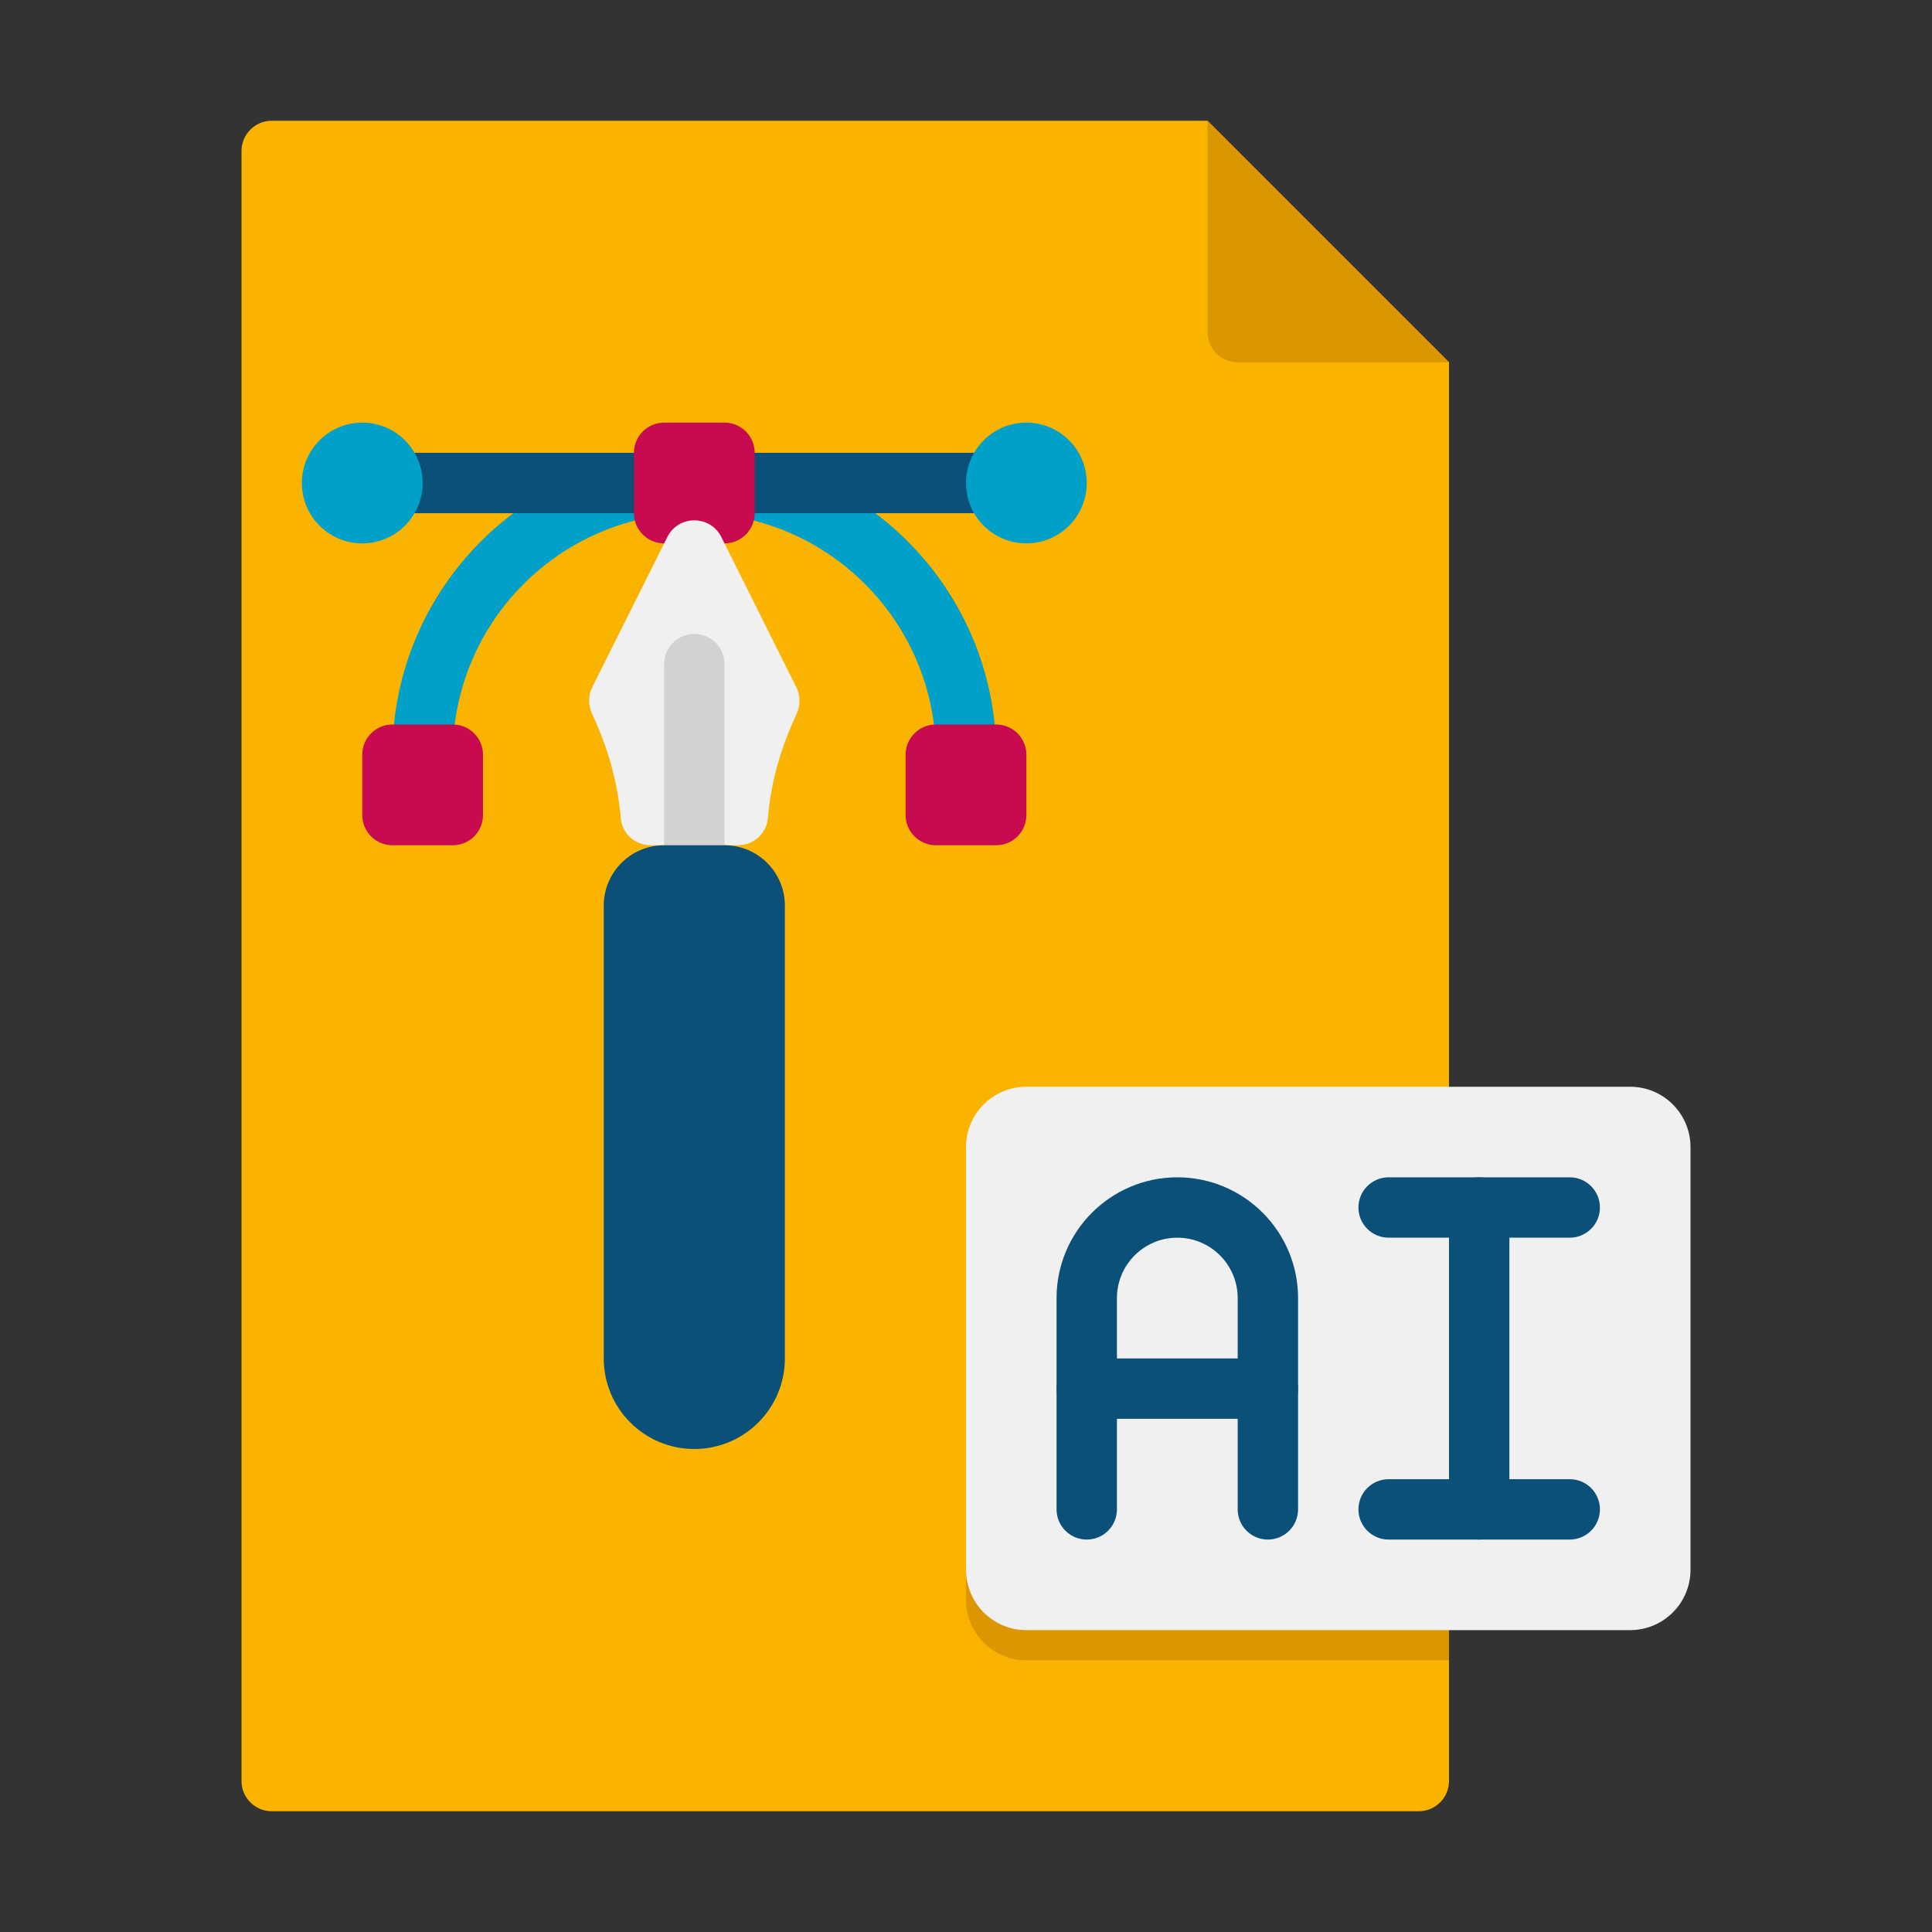<?xml version="1.0" encoding="utf-8"?>
<!-- Generator: Adobe Illustrator 24.0.0, SVG Export Plug-In . SVG Version: 6.00 Build 0)  -->
<svg version="1.1" xmlns="http://www.w3.org/2000/svg" xmlns:xlink="http://www.w3.org/1999/xlink" x="0px" y="0px"
	 viewBox="0 0 64 64" enable-background="new 0 0 64 64" xml:space="preserve">
<rect x="0" y="0" width="64" height="64" fill="#333333" stroke="none"/>
<g id="Captions">
</g>
<g id="Icons">
	<g>
		<g>
			<path fill="#FAB400" d="M48,12v47c0,0.55-0.45,1-1,1H9c-0.55,0-1-0.45-1-1V5c0-0.55,0.45-1,1-1h31L48,12z"/>
		</g>
		<g>
			<path fill="#DC9600" d="M48,37v18H34c-1.1,0-2-0.9-2-2V39c0-1.1,0.9-2,2-2H48z"/>
		</g>
		<g>
			<path fill="#F0F0F0" d="M54,54H34c-1.105,0-2-0.895-2-2V38c0-1.105,0.895-2,2-2h20c1.105,0,2,0.895,2,2v14
				C56,53.105,55.105,54,54,54z"/>
		</g>
		<g>
			<g>
				<path fill="#0A5078" d="M52,41h-6c-0.552,0-1-0.448-1-1s0.448-1,1-1h6c0.552,0,1,0.448,1,1S52.552,41,52,41z"/>
			</g>
			<g>
				<path fill="#0A5078" d="M52,51h-6c-0.552,0-1-0.448-1-1s0.448-1,1-1h6c0.552,0,1,0.448,1,1S52.552,51,52,51z"/>
			</g>
			<g>
				<g>
					<path fill="#0A5078" d="M49,51c-0.552,0-1-0.448-1-1V40c0-0.552,0.448-1,1-1s1,0.448,1,1v10C50,50.552,49.552,51,49,51z"/>
				</g>
			</g>
		</g>
		<g>
			<g>
				<g>
					<path fill="#0A5078" d="M42,47h-6c-0.552,0-1-0.448-1-1v-3c0-2.206,1.794-4,4-4s4,1.794,4,4v3C43,46.552,42.552,47,42,47z
						 M37,45h4v-2c0-1.103-0.897-2-2-2s-2,0.897-2,2V45z"/>
				</g>
				<g>
					<path fill="#0A5078" d="M36,51c-0.552,0-1-0.448-1-1v-4c0-0.552,0.448-1,1-1s1,0.448,1,1v4C37,50.552,36.552,51,36,51z"/>
				</g>
			</g>
			<g>
				<path fill="#0A5078" d="M42,51c-0.552,0-1-0.448-1-1v-4c0-0.552,0.448-1,1-1s1,0.448,1,1v4C43,50.552,42.552,51,42,51z"/>
			</g>
		</g>
	</g>
	<g>
		<g>
			<g>
				<path fill="#00A0C8" d="M32,26c-0.552,0-1-0.448-1-1c0-4.411-3.589-8-8-8s-8,3.589-8,8c0,0.552-0.448,1-1,1s-1-0.448-1-1
					c0-5.514,4.486-10,10-10s10,4.486,10,10C33,25.552,32.552,26,32,26z"/>
			</g>
			<g>
				<g>
					<path fill="#0A5078" d="M34,17H12c-0.552,0-1-0.448-1-1s0.448-1,1-1h22c0.552,0,1,0.448,1,1S34.552,17,34,17z"/>
				</g>
			</g>
			<g>
				<circle fill="#00A0C8" cx="34" cy="16" r="2"/>
			</g>
			<g>
				<circle fill="#00A0C8" cx="12" cy="16" r="2"/>
			</g>
		</g>
		<g>
			<path fill="#C80A50" d="M24,18h-2c-0.552,0-1-0.448-1-1v-2c0-0.552,0.448-1,1-1h2c0.552,0,1,0.448,1,1v2
				C25,17.552,24.552,18,24,18z"/>
		</g>
		<g>
			<path fill="#C80A50" d="M15,28h-2c-0.552,0-1-0.448-1-1v-2c0-0.552,0.448-1,1-1h2c0.552,0,1,0.448,1,1v2
				C16,27.552,15.552,28,15,28z"/>
		</g>
		<g>
			<path fill="#C80A50" d="M33,28h-2c-0.552,0-1-0.448-1-1v-2c0-0.552,0.448-1,1-1h2c0.552,0,1,0.448,1,1v2
				C34,27.552,33.552,28,33,28z"/>
		</g>
		<g>
			<path fill="#F0F0F0" d="M26.387,23.652c-0.509,1.097-0.843,2.191-0.95,3.453C25.394,27.614,24.957,28,24.447,28h-2.893
				c-0.51,0-0.947-0.385-0.99-0.893c-0.108-1.273-0.448-2.374-0.952-3.468c-0.128-0.279-0.131-0.599,0.006-0.874l2.488-4.975
				c0.369-0.737,1.421-0.737,1.789,0.001l2.489,4.985C26.52,23.051,26.516,23.373,26.387,23.652z"/>
		</g>
		<g>
			<path fill="#D2D2D2" d="M24,28h-2v-6c0-0.552,0.448-1,1-1h0c0.552,0,1,0.448,1,1V28z"/>
		</g>
		<g>
			<path fill="#0A5078" d="M23,48L23,48c-1.657,0-3-1.343-3-3V30c0-1.105,0.895-2,2-2h2c1.105,0,2,0.895,2,2v15
				C26,46.657,24.657,48,23,48z"/>
		</g>
	</g>
	<g>
		<path fill="#DC9600" d="M48,12h-7c-0.552,0-1-0.448-1-1V4L48,12z"/>
	</g>
</g>
</svg>
